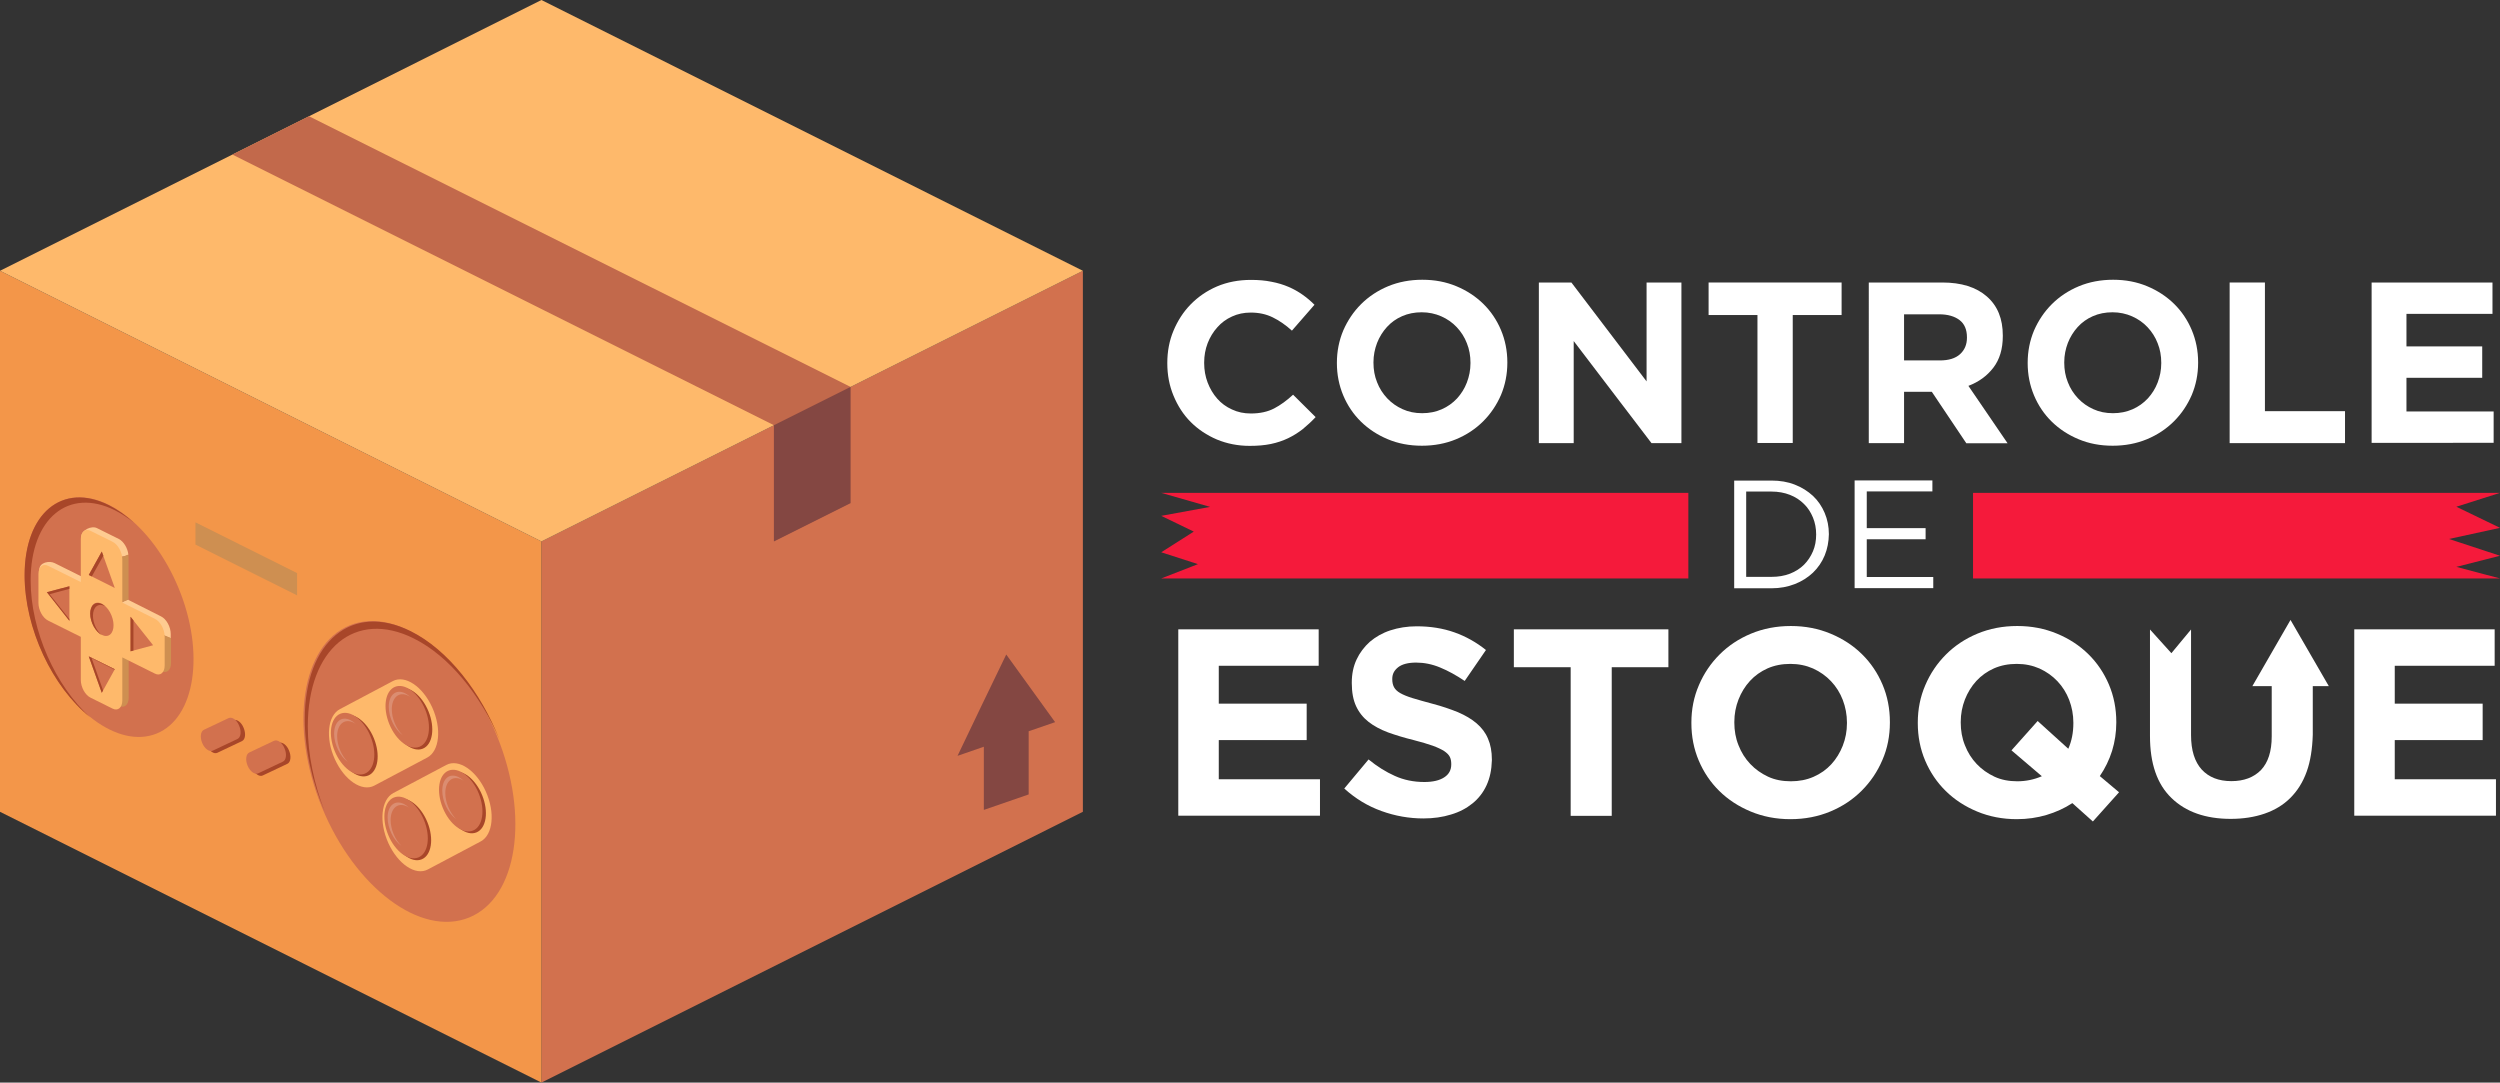 <!-- Generator: Adobe Illustrator 23.0.1, SVG Export Plug-In  -->
<svg version="1.1" xmlns="http://www.w3.org/2000/svg" viewBox="0 0 172.92 74.88" xml:space="preserve">
<rect x="0" y="0" width="172.92" height="74.88" fill="#333333" stroke="none"/>
<style type="text/css"> .st0{fill:#D2714E;} .st1{fill:#F39649;} .st2{fill:#FEB96B;} .st3{fill:#C2694B;} .st4{fill:#844742;} .st5{fill:#A84629;} .st6{fill:#DB8D71;} .st7{fill:#CE8F51;} .st8{fill:#FECB91;} .st9{fill:#FFFFFF;} .st10{fill:#F51A3B;} </style>
<defs>
</defs>
<g>
	<g>
		<g>
			<polygon class="st0" points="74.9,56.15 37.45,74.88 37.45,37.45 74.9,18.73 			"/>
		</g>
		<g>
			<polygon class="st1" points="0,56.15 37.45,74.88 37.45,37.45 0,18.73 			"/>
		</g>
		<polygon class="st2" points="37.45,37.45 0,18.73 37.45,0 74.9,18.73 		"/>
		<polygon class="st3" points="58.83,26.76 58.83,34.8 53.53,37.45 53.53,29.41 16.07,10.69 21.37,8.04 		"/>
		<polygon class="st4" points="53.53,29.41 58.83,26.76 58.83,34.8 53.53,37.45 		"/>
		<g>
			<g>

					<ellipse transform="matrix(0.925 -0.379 0.379 0.925 -18.114 14.707)" class="st0" cx="28.32" cy="53.39" rx="6.54" ry="10.92"/>
			</g>
			<g>
				<path class="st5" d="M21.29,50.24c0-5.38,3.28-8.1,7.33-6.08c2.45,1.22,4.61,3.9,5.94,7.02c-1.31-3.33-3.57-6.24-6.15-7.52
					c-4.05-2.02-7.33,0.7-7.33,6.08c0,2.13,0.51,4.35,1.38,6.38C21.72,54.22,21.29,52.19,21.29,50.24z"/>
			</g>
			<path class="st2" d="M29.55,52.4l-3.66,1.94c-0.85,0.45-2.07-0.37-2.73-1.83l0,0c-0.66-1.46-0.5-3.01,0.35-3.46l3.66-1.94
				c0.85-0.45,2.07,0.37,2.73,1.83l0,0C30.56,50.4,30.4,51.95,29.55,52.4z"/>
			<g>

					<ellipse transform="matrix(0.925 -0.379 0.379 0.925 -17.71 13.171)" class="st5" cx="24.62" cy="51.6" rx="1.34" ry="2.24"/>
			</g>
			<g>

					<ellipse transform="matrix(0.925 -0.379 0.379 0.925 -16.723 14.465)" class="st5" cx="28.4" cy="49.74" rx="1.34" ry="2.24"/>
			</g>
			<path class="st2" d="M33.25,58.2l-3.66,1.94c-0.85,0.45-2.07-0.37-2.73-1.83l0,0c-0.66-1.46-0.5-3.01,0.35-3.46l3.66-1.94
				c0.85-0.45,2.07,0.37,2.73,1.83v0C34.26,56.2,34.1,57.75,33.25,58.2z"/>
			<g>

					<ellipse transform="matrix(0.925 -0.379 0.379 0.925 -19.631 15.005)" class="st5" cx="28.32" cy="57.4" rx="1.34" ry="2.24"/>
			</g>
			<g>

					<ellipse transform="matrix(0.925 -0.379 0.379 0.925 -18.644 16.299)" class="st5" cx="32.11" cy="55.54" rx="1.34" ry="2.24"/>
			</g>
			<g>

					<ellipse transform="matrix(0.925 -0.379 0.379 0.925 -17.679 13.073)" class="st0" cx="24.39" cy="51.47" rx="1.34" ry="2.24"/>
			</g>
			<g>

					<ellipse transform="matrix(0.925 -0.379 0.379 0.925 -16.691 14.367)" class="st0" cx="28.17" cy="49.61" rx="1.34" ry="2.24"/>
			</g>
			<g>

					<ellipse transform="matrix(0.925 -0.379 0.379 0.925 -19.6 14.907)" class="st0" cx="28.09" cy="57.27" rx="1.34" ry="2.24"/>
			</g>
			<g>

					<ellipse transform="matrix(0.925 -0.379 0.379 0.925 -18.612 16.201)" class="st0" cx="31.87" cy="55.41" rx="1.34" ry="2.24"/>
			</g>
			<g>
				<path class="st6" d="M23.32,50.92c0-0.83,0.51-1.25,1.13-0.94c0.06,0.03,0.12,0.07,0.17,0.11c-0.12-0.12-0.25-0.21-0.38-0.28
					c-0.63-0.31-1.13,0.11-1.13,0.94c0,0.75,0.42,1.58,0.96,1.96C23.63,52.29,23.32,51.57,23.32,50.92z"/>
			</g>
			<g>
				<path class="st6" d="M27.1,49.06c0-0.83,0.51-1.25,1.13-0.94c0.06,0.03,0.12,0.07,0.17,0.11c-0.12-0.12-0.25-0.21-0.38-0.28
					c-0.63-0.31-1.13,0.11-1.13,0.94c0,0.75,0.42,1.58,0.96,1.96C27.41,50.42,27.1,49.71,27.1,49.06z"/>
			</g>
			<g>
				<path class="st6" d="M27.02,56.72c0-0.83,0.51-1.25,1.13-0.94c0.06,0.03,0.12,0.07,0.17,0.11c-0.12-0.12-0.25-0.21-0.38-0.28
					c-0.63-0.31-1.13,0.11-1.13,0.94c0,0.75,0.42,1.58,0.96,1.96C27.33,58.09,27.02,57.37,27.02,56.72z"/>
			</g>
			<g>
				<path class="st6" d="M30.8,54.86c0-0.83,0.51-1.25,1.13-0.94c0.06,0.03,0.12,0.07,0.17,0.11c-0.12-0.12-0.25-0.21-0.38-0.28
					c-0.63-0.31-1.13,0.11-1.13,0.94c0,0.75,0.42,1.58,0.96,1.96C31.12,56.22,30.8,55.51,30.8,54.86z"/>
			</g>
			<g>
				<g>
					<g>
						<path class="st5" d="M16.12,49.82l-1.71,0.81c-0.23,0.11-0.28,0.52-0.11,0.92l0,0c0.17,0.4,0.5,0.63,0.73,0.52l1.71-0.81
							c0.23-0.11,0.28-0.52,0.11-0.92h0C16.69,49.94,16.36,49.71,16.12,49.82z"/>
					</g>
					<g>
						<path class="st5" d="M19.26,51.39l-1.71,0.81c-0.23,0.11-0.28,0.52-0.11,0.92l0,0c0.17,0.4,0.5,0.63,0.73,0.52l1.71-0.81
							c0.23-0.11,0.28-0.52,0.11-0.92l0,0C19.83,51.51,19.5,51.28,19.26,51.39z"/>
					</g>
				</g>
			</g>
			<g>
				<g>
					<path class="st0" d="M15.81,49.67l-1.71,0.81c-0.23,0.11-0.28,0.52-0.11,0.92h0c0.17,0.4,0.5,0.63,0.73,0.52l1.71-0.81
						c0.23-0.11,0.28-0.52,0.11-0.92v0C16.38,49.79,16.05,49.56,15.81,49.67z"/>
				</g>
				<g>
					<path class="st0" d="M18.95,51.24l-1.71,0.81c-0.23,0.11-0.28,0.52-0.11,0.92l0,0c0.17,0.4,0.5,0.63,0.73,0.52l1.71-0.81
						c0.23-0.11,0.28-0.52,0.11-0.92l0,0C19.52,51.36,19.19,51.13,18.95,51.24z"/>
				</g>
			</g>
			<polygon class="st7" points="20.55,41.18 13.52,37.67 13.52,36.13 20.55,39.64 			"/>
			<g>

					<ellipse transform="matrix(0.925 -0.379 0.379 0.925 -15.615 6.038)" class="st0" cx="7.54" cy="42.71" rx="5.21" ry="8.7"/>
			</g>
			<g>
				<path class="st5" d="M2.12,40.15c0-4.29,2.61-6.46,5.84-4.85c0.45,0.23,0.89,0.52,1.31,0.86c-0.55-0.5-1.13-0.91-1.74-1.22
					C4.31,33.33,1.7,35.5,1.7,39.79c0,3.69,1.93,7.74,4.53,9.82C3.85,47.45,2.12,43.64,2.12,40.15z"/>
			</g>
			<path class="st8" d="M11.81,44.15v-0.29c0-0.5-0.3-1.05-0.68-1.23L8.89,41.5v-0.03c-0.47,0.14-0.8,0.47-1.36,0.47
				C8.92,42.87,10.3,43.52,11.81,44.15z"/>
			<path class="st8" d="M8.88,38.36c-0.05-0.45-0.33-0.91-0.66-1.08l-1.51-0.75c-0.37-0.19-1.09,0.12-1.09,0.62l0.42,0.47
				C6.96,38.19,7.95,38.84,8.88,38.36z"/>
			<path class="st8" d="M6.03,39.74v0.33l-2.25-1.12c-0.37-0.19-1.06-0.05-1.06,0.45l0.38,0.53c1.1,0.32,2.34,0.19,3.36,0.77
				C6.2,40.44,6.24,40.06,6.03,39.74z"/>
			<path class="st7" d="M7.53,41.94c0.56,0,0.9-0.33,1.36-0.47v-2.95c0-0.05-0.01-0.11-0.01-0.16c-0.93,0.48-1.92-0.17-2.85-0.74
				v2.12c0.2,0.32,0.16,0.69,0.43,0.96c-1.01-0.58-2.26-0.45-3.36-0.77v1.58c0,0.5,0.3,1.05,0.68,1.23l2.25,1.12v2.98
				c0,0.5,0.3,1.05,0.68,1.23l1.51,0.75c0.37,0.19,0.68-0.06,0.68-0.56V45.3l2.25,1.12c0.37,0.19,0.68-0.06,0.68-0.56v-1.72
				C10.3,43.52,8.92,42.87,7.53,41.94z"/>
			<g>
				<g>
					<polygon class="st0" points="7.46,37.97 6.56,39.6 8.36,40.49 7.46,37.97 6.56,39.6 8.36,40.49 					"/>
				</g>
				<g>
					<polygon class="st0" points="7.46,47.74 8.36,46.12 6.56,45.22 7.46,47.74 8.36,46.12 6.56,45.22 					"/>
				</g>
				<g>
					<polygon class="st0" points="11.01,44.46 9.45,42.49 9.45,44.88 11.01,44.46 9.45,42.49 9.45,44.88 					"/>
				</g>
				<g>
					<polygon class="st0" points="3.66,40.79 5.22,42.77 5.22,40.37 3.66,40.79 5.22,42.77 5.22,40.37 					"/>
				</g>
				<g>

						<ellipse transform="matrix(0.925 -0.379 0.379 0.925 -15.614 6.007)" class="st0" cx="7.46" cy="42.69" rx="0.72" ry="1.21"/>
				</g>
			</g>
			<path class="st2" d="M10.71,42.8l-2.25-1.12v-2.98c0-0.5-0.3-1.05-0.68-1.23l-1.51-0.75c-0.37-0.19-0.68,0.06-0.68,0.56v2.98
				l-2.25-1.12c-0.37-0.19-0.68,0.06-0.68,0.56v2c0,0.5,0.3,1.05,0.68,1.23l2.25,1.12v2.98c0,0.5,0.3,1.05,0.68,1.23l1.51,0.75
				c0.37,0.19,0.68-0.06,0.68-0.56v-2.98l2.25,1.12c0.37,0.19,0.68-0.06,0.68-0.56v-2C11.39,43.54,11.09,42.98,10.71,42.8z"/>
			<g>
				<g>
					<polygon class="st0" points="7.04,38.15 6.14,39.77 7.94,40.67 7.04,38.15 6.14,39.77 7.94,40.67 					"/>
				</g>
				<g>
					<polygon class="st0" points="7.04,47.92 7.94,46.29 6.14,45.4 7.04,47.92 7.94,46.29 6.14,45.4 					"/>
				</g>
				<g>
					<polygon class="st0" points="10.59,44.63 9.03,42.66 9.03,45.05 10.59,44.63 9.03,42.66 9.03,45.05 					"/>
				</g>
				<g>
					<polygon class="st0" points="3.24,40.96 4.8,42.94 4.8,40.55 3.24,40.96 4.8,42.94 4.8,40.55 					"/>
				</g>
				<g>

						<ellipse transform="matrix(0.925 -0.379 0.379 0.925 -15.711 5.86)" class="st0" cx="7.04" cy="42.86" rx="0.72" ry="1.21"/>
				</g>
			</g>
			<g>
				<polygon class="st5" points="7.15,38.44 7.04,38.15 6.14,39.77 6.35,39.87 				"/>
			</g>
			<g>
				<polygon class="st5" points="6.34,45.53 7.92,46.32 7.94,46.29 6.14,45.4 7.04,47.92 7.13,47.75 				"/>
			</g>
			<g>
				<polygon class="st5" points="9.23,42.91 9.03,42.66 9.03,45.05 9.23,45 				"/>
			</g>
			<g>
				<polygon class="st5" points="3.43,41.1 4.8,40.73 4.8,40.55 3.24,40.96 4.8,42.94 4.8,42.82 				"/>
			</g>
			<g>
				<path class="st5" d="M6.43,42.59c0-0.6,0.36-0.9,0.81-0.67c0,0,0,0,0.01,0c-0.07-0.06-0.13-0.1-0.2-0.14
					c-0.45-0.22-0.81,0.08-0.81,0.67c0,0.59,0.36,1.25,0.8,1.48C6.68,43.64,6.43,43.09,6.43,42.59z"/>
			</g>
		</g>
		<polygon class="st4" points="72.98,49.95 71.29,47.61 69.6,45.27 67.91,48.77 66.23,52.28 68.05,51.65 68.05,56.02 71.15,54.95
			71.15,50.58 		"/>
	</g>
	<g>
		<g>
			<path class="st9" d="M81.5,56.43v-12.9h9.71v2.52H84.3v2.62h6.08v2.52H84.3v2.71h7v2.52H81.5z"/>
			<path class="st9" d="M102.82,54.32c-0.23,0.5-0.56,0.92-0.97,1.25c-0.42,0.34-0.91,0.6-1.49,0.77c-0.58,0.18-1.21,0.27-1.91,0.27
				c-0.98,0-1.95-0.17-2.89-0.51c-0.95-0.34-1.81-0.86-2.58-1.56l1.68-2.01c0.59,0.48,1.19,0.86,1.82,1.14
				c0.62,0.28,1.3,0.42,2.04,0.42c0.59,0,1.05-0.11,1.37-0.32c0.33-0.21,0.49-0.51,0.49-0.89v-0.04c0-0.18-0.03-0.35-0.1-0.49
				c-0.07-0.14-0.2-0.27-0.39-0.4c-0.19-0.12-0.46-0.25-0.79-0.37c-0.34-0.12-0.78-0.25-1.32-0.39c-0.65-0.16-1.24-0.34-1.77-0.53
				c-0.53-0.2-0.98-0.44-1.35-0.73c-0.37-0.29-0.66-0.65-0.86-1.08c-0.2-0.43-0.3-0.96-0.3-1.6v-0.04c0-0.59,0.11-1.12,0.33-1.59
				c0.22-0.47,0.53-0.88,0.92-1.23c0.4-0.34,0.87-0.61,1.42-0.79c0.55-0.18,1.16-0.28,1.82-0.28c0.95,0,1.82,0.14,2.61,0.42
				c0.79,0.28,1.52,0.69,2.18,1.22l-1.47,2.14c-0.58-0.39-1.14-0.7-1.7-0.93c-0.55-0.23-1.11-0.34-1.66-0.34
				c-0.55,0-0.97,0.11-1.24,0.32c-0.28,0.22-0.41,0.48-0.41,0.8v0.04c0,0.21,0.04,0.39,0.12,0.54c0.08,0.15,0.22,0.29,0.43,0.41
				c0.21,0.12,0.5,0.24,0.86,0.35c0.36,0.11,0.82,0.24,1.38,0.39c0.65,0.17,1.23,0.37,1.75,0.58c0.51,0.22,0.94,0.47,1.29,0.77
				c0.35,0.3,0.62,0.65,0.79,1.06c0.18,0.41,0.27,0.89,0.27,1.46v0.04C103.17,53.26,103.05,53.82,102.82,54.32z"/>
			<path class="st9" d="M111.48,46.15v10.28h-2.84V46.15h-3.93v-2.62h10.69v2.62H111.48z"/>
			<path class="st9" d="M130.2,52.57c-0.34,0.8-0.82,1.51-1.43,2.12c-0.61,0.61-1.33,1.09-2.17,1.44c-0.84,0.35-1.76,0.53-2.76,0.53
				c-1,0-1.91-0.18-2.75-0.53c-0.84-0.35-1.56-0.82-2.17-1.42c-0.61-0.6-1.08-1.3-1.42-2.1c-0.34-0.8-0.51-1.67-0.51-2.59v-0.04
				c0-0.92,0.17-1.78,0.52-2.59c0.34-0.8,0.82-1.51,1.43-2.12c0.61-0.61,1.33-1.09,2.17-1.44c0.84-0.35,1.76-0.53,2.76-0.53
				c1,0,1.91,0.18,2.75,0.53c0.84,0.35,1.56,0.82,2.17,1.42c0.61,0.6,1.08,1.3,1.42,2.1c0.34,0.8,0.51,1.67,0.51,2.59v0.04
				C130.72,50.9,130.55,51.77,130.2,52.57z M127.75,49.98c0-0.55-0.1-1.07-0.29-1.57c-0.19-0.49-0.46-0.92-0.81-1.29
				c-0.35-0.37-0.76-0.66-1.24-0.88c-0.48-0.21-1-0.32-1.57-0.32c-0.58,0-1.1,0.1-1.58,0.31c-0.47,0.21-0.88,0.5-1.22,0.87
				c-0.34,0.37-0.6,0.8-0.79,1.28c-0.19,0.49-0.29,1-0.29,1.56v0.04c0,0.55,0.09,1.08,0.29,1.57c0.19,0.49,0.46,0.92,0.81,1.29
				c0.35,0.37,0.76,0.66,1.23,0.88c0.47,0.22,1,0.32,1.58,0.32c0.57,0,1.09-0.1,1.57-0.31c0.48-0.21,0.89-0.5,1.23-0.87
				c0.34-0.37,0.6-0.8,0.79-1.28c0.19-0.49,0.29-1,0.29-1.56V49.98z"/>
			<path class="st9" d="M144.76,56.82l-1.42-1.27c-0.55,0.36-1.15,0.63-1.79,0.82c-0.64,0.19-1.32,0.29-2.05,0.29
				c-1,0-1.91-0.18-2.75-0.53c-0.84-0.35-1.56-0.82-2.17-1.42c-0.61-0.6-1.08-1.3-1.42-2.1c-0.34-0.8-0.51-1.67-0.51-2.59v-0.04
				c0-0.92,0.17-1.78,0.52-2.59c0.34-0.8,0.82-1.51,1.43-2.12c0.61-0.61,1.33-1.09,2.17-1.44c0.84-0.35,1.76-0.53,2.76-0.53
				c1,0,1.91,0.18,2.75,0.53c0.84,0.35,1.56,0.82,2.17,1.42c0.61,0.6,1.08,1.3,1.42,2.1c0.34,0.8,0.51,1.67,0.51,2.59v0.04
				c0,0.68-0.1,1.33-0.29,1.95c-0.2,0.63-0.48,1.21-0.85,1.75l1.33,1.12L144.76,56.82z M143.41,49.98c0-0.55-0.1-1.07-0.29-1.57
				c-0.19-0.49-0.46-0.92-0.81-1.29c-0.35-0.37-0.76-0.66-1.24-0.88c-0.48-0.21-1-0.32-1.57-0.32c-0.58,0-1.1,0.1-1.58,0.31
				c-0.47,0.21-0.88,0.5-1.22,0.87c-0.34,0.37-0.6,0.8-0.79,1.28c-0.19,0.49-0.29,1-0.29,1.56v0.04c0,0.55,0.09,1.08,0.29,1.57
				c0.19,0.49,0.46,0.92,0.81,1.29c0.35,0.37,0.76,0.66,1.23,0.88c0.47,0.22,1,0.32,1.58,0.32c0.6,0,1.17-0.12,1.7-0.35l-2.1-1.79
				l1.81-2.03l2.12,1.92c0.23-0.52,0.35-1.11,0.35-1.77V49.98z"/>
			<path class="st9" d="M159.55,53.37c-0.26,0.73-0.64,1.33-1.13,1.82c-0.49,0.49-1.09,0.85-1.79,1.09
				c-0.7,0.24-1.48,0.36-2.34,0.36c-1.73,0-3.1-0.48-4.09-1.44c-1-0.96-1.49-2.39-1.49-4.29v-7.37l1.48,1.64l1.36-1.64v7.3
				c0,1.06,0.25,1.85,0.74,2.39c0.49,0.53,1.17,0.8,2.05,0.8c0.87,0,1.55-0.26,2.05-0.77c0.49-0.52,0.74-1.29,0.74-2.32v-4.99h2.84
				v4.88C159.94,51.79,159.81,52.65,159.55,53.37z"/>
			<path class="st9" d="M162.84,56.43v-12.9h9.71v2.52h-6.91v2.62h6.08v2.52h-6.08v2.71h7v2.52H162.84z"/>
		</g>
		<g>
			<path class="st9" d="M90.11,29.68c-0.31,0.24-0.64,0.45-1.01,0.63c-0.36,0.17-0.76,0.31-1.2,0.4c-0.43,0.09-0.92,0.13-1.46,0.13
				c-0.81,0-1.57-0.15-2.27-0.44c-0.7-0.3-1.3-0.7-1.81-1.21c-0.51-0.51-0.9-1.12-1.19-1.82c-0.29-0.7-0.43-1.44-0.43-2.24v-0.03
				c0-0.79,0.14-1.54,0.43-2.23c0.29-0.69,0.68-1.3,1.19-1.82c0.51-0.52,1.12-0.94,1.82-1.24c0.71-0.3,1.49-0.45,2.35-0.45
				c0.52,0,0.99,0.04,1.42,0.13c0.43,0.08,0.82,0.2,1.17,0.35c0.35,0.15,0.67,0.33,0.97,0.54c0.3,0.21,0.57,0.44,0.83,0.7
				l-1.56,1.79c-0.43-0.39-0.88-0.7-1.33-0.92c-0.45-0.22-0.95-0.33-1.52-0.33c-0.47,0-0.9,0.09-1.29,0.27
				c-0.4,0.18-0.74,0.43-1.02,0.75c-0.29,0.32-0.51,0.69-0.67,1.1c-0.16,0.42-0.24,0.86-0.24,1.34v0.03c0,0.48,0.08,0.93,0.24,1.35
				c0.16,0.42,0.38,0.79,0.66,1.11c0.28,0.32,0.62,0.57,1.02,0.75c0.4,0.19,0.83,0.28,1.31,0.28c0.63,0,1.17-0.12,1.61-0.35
				c0.44-0.23,0.88-0.55,1.31-0.95L91,28.85C90.71,29.16,90.41,29.43,90.11,29.68z"/>
			<path class="st9" d="M103.82,27.32c-0.3,0.69-0.71,1.3-1.23,1.82c-0.52,0.52-1.15,0.94-1.87,1.24c-0.72,0.3-1.52,0.45-2.37,0.45
				c-0.86,0-1.65-0.15-2.36-0.45c-0.72-0.3-1.34-0.71-1.86-1.22c-0.52-0.51-0.93-1.12-1.22-1.81c-0.29-0.69-0.44-1.44-0.44-2.23
				v-0.03c0-0.79,0.15-1.54,0.44-2.23c0.3-0.69,0.71-1.3,1.23-1.82c0.52-0.52,1.15-0.94,1.87-1.24c0.72-0.3,1.52-0.45,2.37-0.45
				c0.86,0,1.64,0.15,2.36,0.45c0.72,0.3,1.34,0.71,1.86,1.22c0.52,0.51,0.93,1.12,1.22,1.81c0.29,0.69,0.44,1.44,0.44,2.23v0.03
				C104.26,25.88,104.11,26.63,103.82,27.32z M101.71,25.09c0-0.48-0.08-0.93-0.25-1.35c-0.16-0.42-0.4-0.79-0.7-1.11
				c-0.3-0.32-0.66-0.57-1.07-0.75c-0.41-0.18-0.86-0.28-1.35-0.28c-0.5,0-0.95,0.09-1.36,0.27c-0.41,0.18-0.76,0.43-1.05,0.75
				c-0.29,0.32-0.52,0.69-0.68,1.1c-0.16,0.42-0.25,0.86-0.25,1.34v0.03c0,0.48,0.08,0.93,0.25,1.35c0.16,0.42,0.4,0.79,0.7,1.11
				c0.3,0.32,0.66,0.57,1.06,0.75c0.41,0.19,0.86,0.28,1.36,0.28c0.49,0,0.94-0.09,1.35-0.27c0.41-0.18,0.76-0.43,1.06-0.75
				c0.29-0.32,0.52-0.68,0.68-1.1c0.16-0.42,0.25-0.86,0.25-1.34V25.09z"/>
			<path class="st9" d="M114.23,30.65l-5.38-7.06v7.06h-2.41V19.54h2.25l5.2,6.84v-6.84h2.41v11.11H114.23z"/>
			<path class="st9" d="M124,21.79v8.85h-2.44v-8.85h-3.38v-2.25h9.2v2.25H124z"/>
			<path class="st9" d="M136,30.65l-2.38-3.55h-1.92v3.55h-2.44V19.54h5.08c1.32,0,2.35,0.32,3.09,0.97c0.74,0.65,1.1,1.54,1.1,2.7
				v0.03c0,0.9-0.22,1.63-0.66,2.2c-0.44,0.57-1.01,0.98-1.72,1.25l2.71,3.97H136z M136.05,23.33c0-0.53-0.17-0.93-0.51-1.19
				c-0.34-0.26-0.81-0.4-1.41-0.4h-2.43v3.19h2.48c0.6,0,1.07-0.14,1.39-0.43c0.32-0.29,0.48-0.67,0.48-1.14V23.33z"/>
			<path class="st9" d="M151.6,27.32c-0.3,0.69-0.71,1.3-1.23,1.82c-0.52,0.52-1.15,0.94-1.87,1.24c-0.72,0.3-1.52,0.45-2.37,0.45
				c-0.86,0-1.65-0.15-2.36-0.45c-0.72-0.3-1.34-0.71-1.86-1.22c-0.52-0.51-0.93-1.12-1.22-1.81c-0.29-0.69-0.44-1.44-0.44-2.23
				v-0.03c0-0.79,0.15-1.54,0.44-2.23c0.3-0.69,0.71-1.3,1.23-1.82c0.52-0.52,1.15-0.94,1.87-1.24c0.72-0.3,1.52-0.45,2.37-0.45
				c0.86,0,1.64,0.15,2.36,0.45c0.72,0.3,1.34,0.71,1.86,1.22c0.52,0.51,0.93,1.12,1.22,1.81c0.29,0.69,0.44,1.44,0.44,2.23v0.03
				C152.04,25.88,151.89,26.63,151.6,27.32z M149.49,25.09c0-0.48-0.08-0.93-0.25-1.35c-0.16-0.42-0.4-0.79-0.7-1.11
				c-0.3-0.32-0.66-0.57-1.07-0.75c-0.41-0.18-0.86-0.28-1.35-0.28c-0.5,0-0.95,0.09-1.36,0.27c-0.41,0.18-0.76,0.43-1.05,0.75
				c-0.29,0.32-0.52,0.69-0.68,1.1c-0.16,0.42-0.25,0.86-0.25,1.34v0.03c0,0.48,0.08,0.93,0.25,1.35c0.16,0.42,0.4,0.79,0.7,1.11
				c0.3,0.32,0.66,0.57,1.06,0.75c0.41,0.19,0.86,0.28,1.36,0.28c0.49,0,0.94-0.09,1.35-0.27c0.41-0.18,0.76-0.43,1.06-0.75
				c0.29-0.32,0.52-0.68,0.68-1.1c0.16-0.42,0.25-0.86,0.25-1.34V25.09z"/>
			<path class="st9" d="M154.22,30.65V19.54h2.44v8.9h5.54v2.21H154.22z"/>
			<path class="st9" d="M164.04,30.65V19.54h8.36v2.17h-5.95v2.25h5.24v2.17h-5.24v2.33h6.03v2.17H164.04z"/>
		</g>
		<g>
			<polygon class="st10" points="169.9,35.05 172.92,34.09 136.47,34.09 136.47,40.01 172.92,40.01 169.9,39.21 172.92,38.44
				169.39,37.28 172.92,36.51 			"/>
			<polygon class="st10" points="116.78,40.01 116.78,34.09 80.32,34.09 83.7,35.06 80.32,35.68 82.57,36.77 80.32,38.2
				82.86,39.02 80.32,40.01 			"/>
		</g>
		<g>
			<path class="st9" d="M126.21,38.42c-0.19,0.46-0.46,0.85-0.81,1.19c-0.35,0.33-0.77,0.6-1.26,0.79c-0.49,0.19-1.02,0.29-1.6,0.29
				h-2.59v-7.45h2.59c0.58,0,1.12,0.09,1.6,0.28c0.49,0.19,0.9,0.45,1.26,0.78c0.35,0.33,0.62,0.73,0.81,1.18
				c0.19,0.45,0.29,0.94,0.29,1.47C126.49,37.47,126.4,37.96,126.21,38.42z M125.4,35.8c-0.15-0.36-0.35-0.68-0.62-0.94
				c-0.27-0.27-0.59-0.48-0.97-0.63c-0.38-0.15-0.81-0.23-1.28-0.23h-1.75v5.9h1.75c0.47,0,0.89-0.07,1.28-0.22
				c0.38-0.15,0.71-0.36,0.97-0.62c0.27-0.27,0.47-0.58,0.62-0.93c0.15-0.35,0.22-0.74,0.22-1.16
				C125.62,36.55,125.55,36.17,125.4,35.8z"/>
			<path class="st9" d="M133.66,33.99h-4.54v2.54h4.07v0.77h-4.07v2.61h4.6v0.77h-5.44v-7.45h5.38V33.99z"/>
		</g>
	</g>
	<polygon class="st9" points="158.43,42.88 155.79,47.46 161.08,47.46 158.43,42.88 155.79,47.46 161.08,47.46 	"/>
</g>
</svg>
